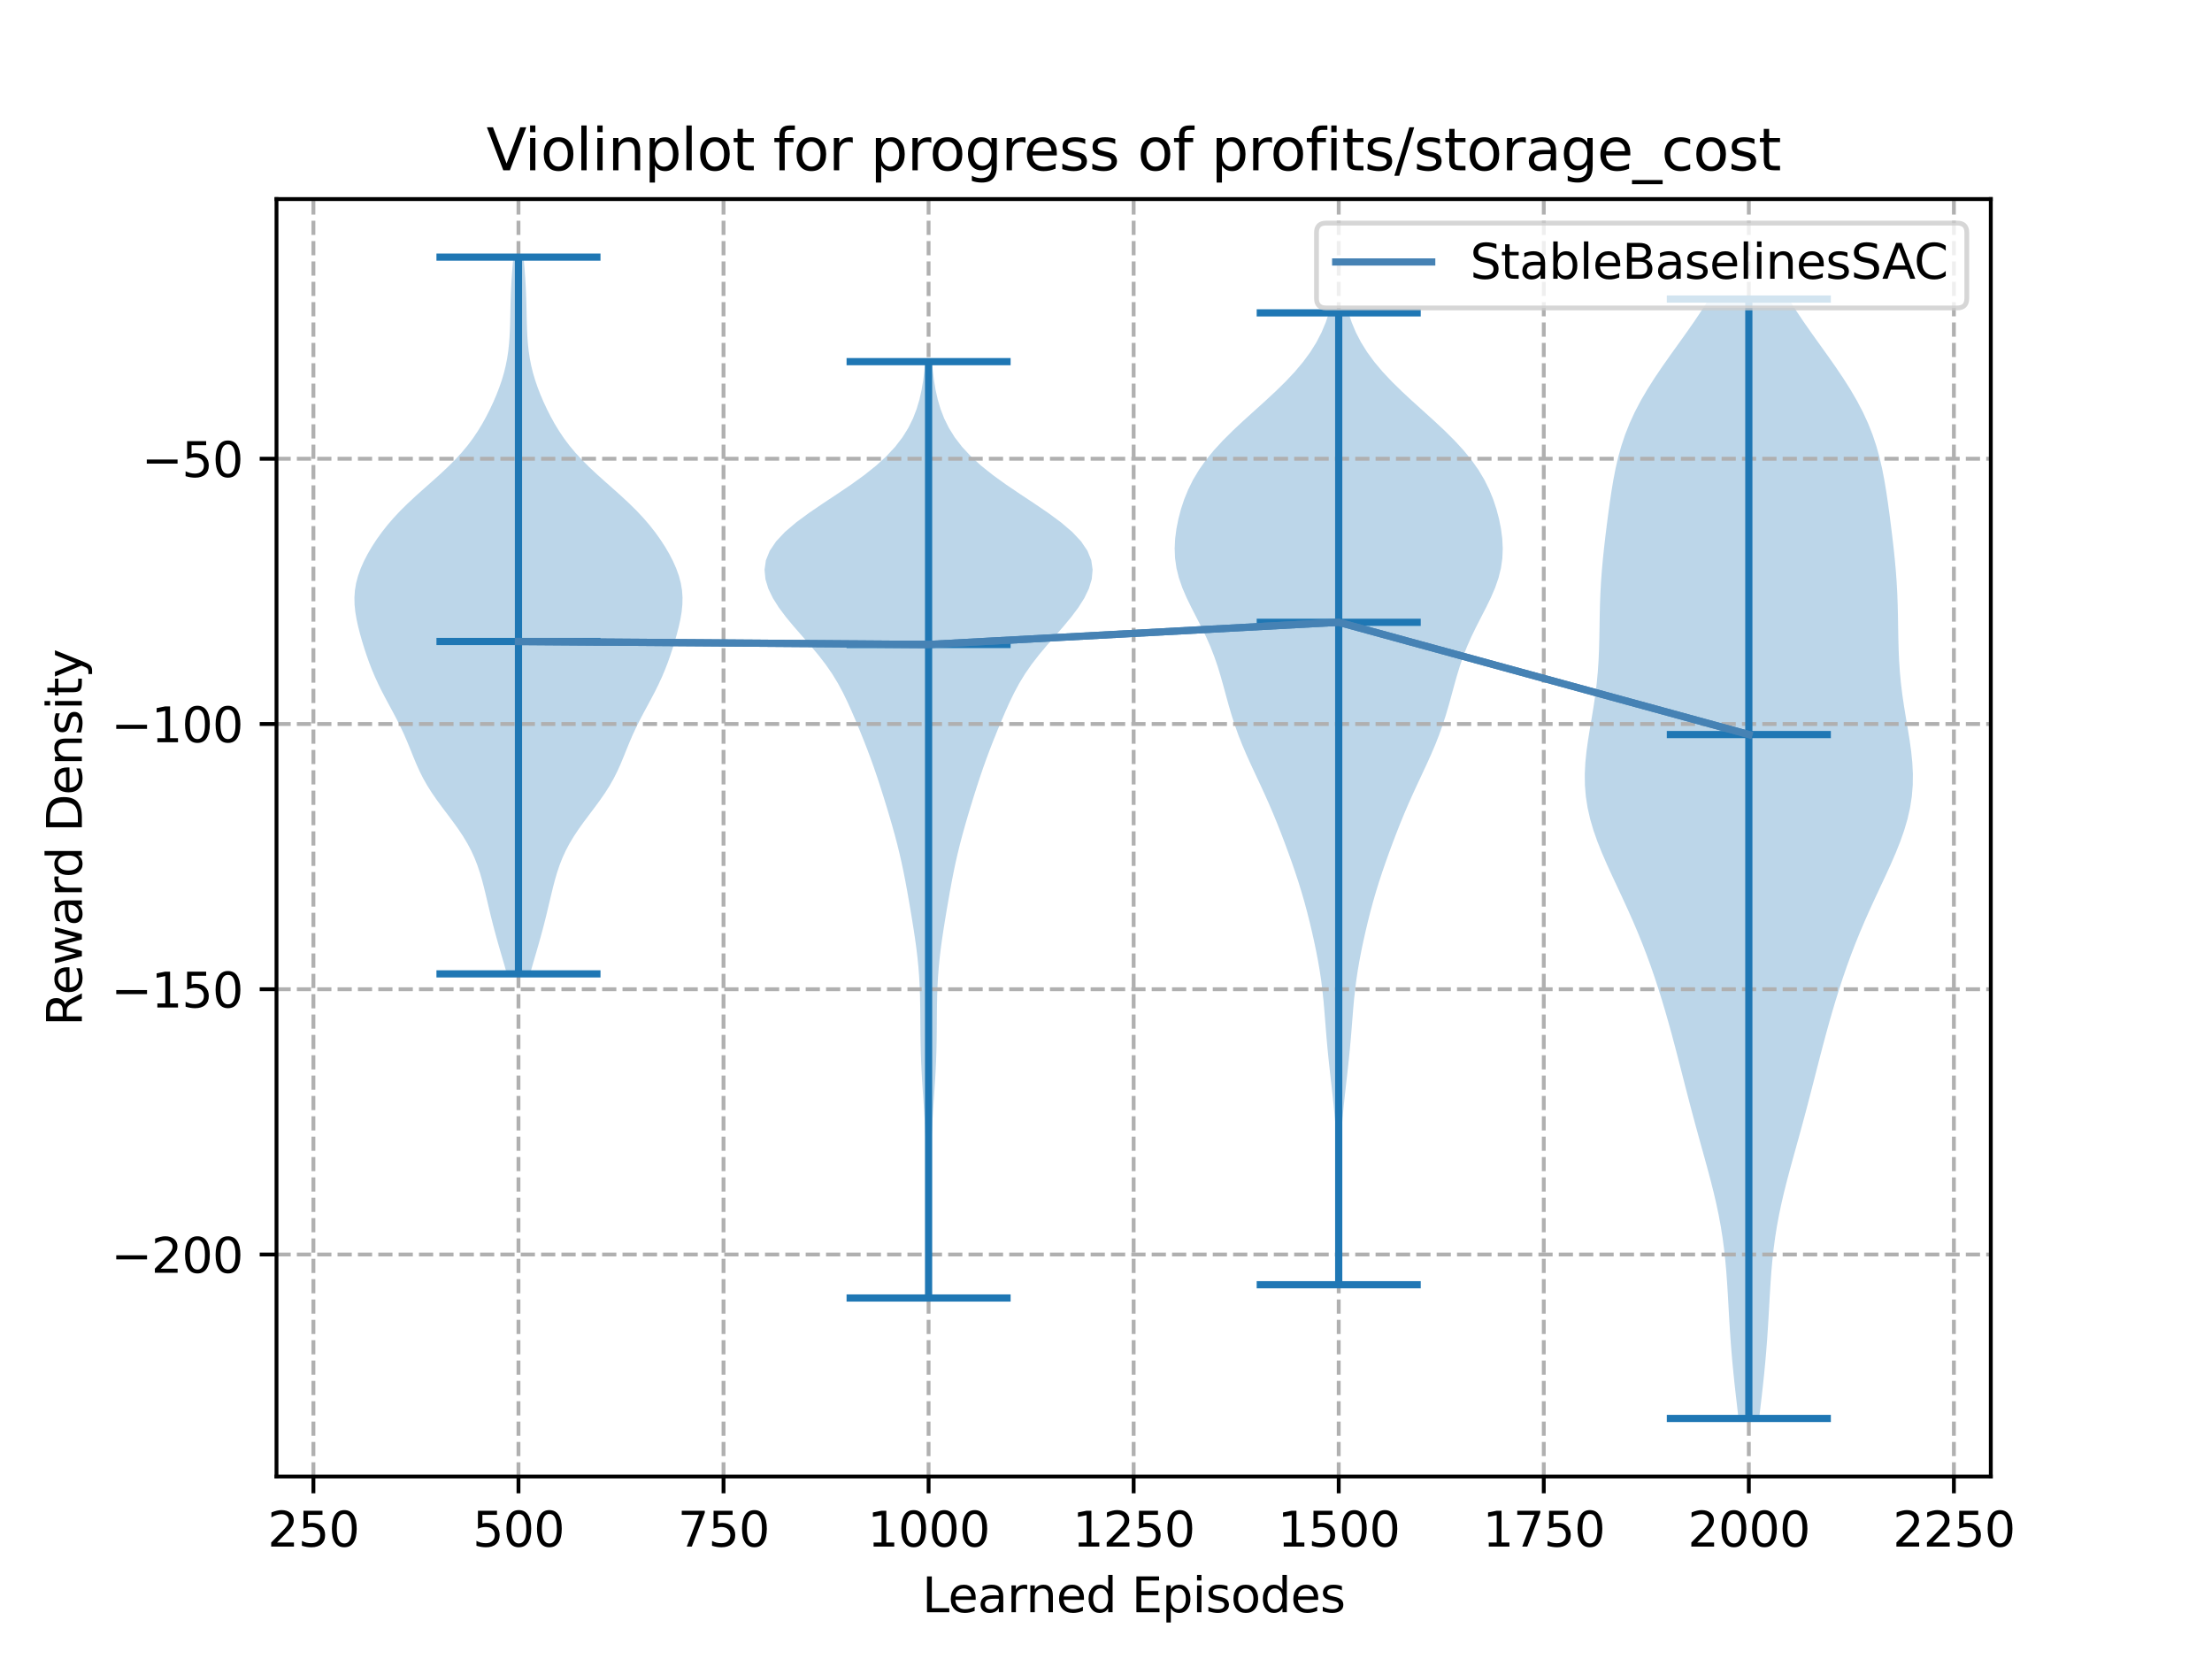 <?xml version="1.0" encoding="utf-8" standalone="no"?>
<!DOCTYPE svg PUBLIC "-//W3C//DTD SVG 1.1//EN"
  "http://www.w3.org/Graphics/SVG/1.1/DTD/svg11.dtd">
<svg xmlns:xlink="http://www.w3.org/1999/xlink" width="460.8pt" height="345.6pt" viewBox="0 0 460.8 345.6" xmlns="http://www.w3.org/2000/svg" version="1.1">
 <defs>
  <style type="text/css">*{stroke-linejoin: round; stroke-linecap: butt}</style>
 </defs>
 <g id="figure_1">
  <g id="patch_1">
   <path d="M 0 345.6 
L 460.8 345.6 
L 460.8 0 
L 0 0 
z
" style="fill: #ffffff"/>
  </g>
  <g id="axes_1">
   <g id="patch_2">
    <path d="M 57.6 307.584 
L 414.72 307.584 
L 414.72 41.472 
L 57.6 41.472 
z
" style="fill: #ffffff"/>
   </g>
   <g id="PolyCollection_1">
    <path d="M 110.422 202.875 
L 105.592 202.875 
L 105.166 201.367 
L 104.728 199.859 
L 104.287 198.351 
L 103.852 196.843 
L 103.427 195.335 
L 103.017 193.826 
L 102.623 192.318 
L 102.245 190.81 
L 101.881 189.302 
L 101.524 187.794 
L 101.166 186.286 
L 100.796 184.778 
L 100.399 183.269 
L 99.957 181.761 
L 99.451 180.253 
L 98.862 178.745 
L 98.174 177.237 
L 97.377 175.729 
L 96.472 174.22 
L 95.467 172.712 
L 94.385 171.204 
L 93.257 169.696 
L 92.12 168.188 
L 91.012 166.68 
L 89.968 165.172 
L 89.013 163.663 
L 88.158 162.155 
L 87.4 160.647 
L 86.722 159.139 
L 86.095 157.631 
L 85.49 156.123 
L 84.873 154.614 
L 84.222 153.106 
L 83.522 151.598 
L 82.772 150.09 
L 81.981 148.582 
L 81.168 147.074 
L 80.356 145.565 
L 79.567 144.057 
L 78.819 142.549 
L 78.125 141.041 
L 77.487 139.533 
L 76.904 138.025 
L 76.369 136.517 
L 75.873 135.008 
L 75.411 133.5 
L 74.983 131.992 
L 74.598 130.484 
L 74.268 128.976 
L 74.016 127.468 
L 73.863 125.959 
L 73.833 124.451 
L 73.941 122.943 
L 74.196 121.435 
L 74.599 119.927 
L 75.14 118.419 
L 75.808 116.911 
L 76.589 115.402 
L 77.471 113.894 
L 78.451 112.386 
L 79.532 110.878 
L 80.719 109.37 
L 82.02 107.862 
L 83.439 106.353 
L 84.969 104.845 
L 86.591 103.337 
L 88.273 101.829 
L 89.976 100.321 
L 91.655 98.813 
L 93.267 97.305 
L 94.779 95.796 
L 96.167 94.288 
L 97.423 92.78 
L 98.551 91.272 
L 99.563 89.764 
L 100.477 88.256 
L 101.309 86.747 
L 102.074 85.239 
L 102.778 83.731 
L 103.424 82.223 
L 104.009 80.715 
L 104.528 79.207 
L 104.975 77.698 
L 105.347 76.19 
L 105.645 74.682 
L 105.872 73.174 
L 106.036 71.666 
L 106.149 70.158 
L 106.223 68.65 
L 106.271 67.141 
L 106.305 65.633 
L 106.337 64.125 
L 106.375 62.617 
L 106.427 61.109 
L 106.496 59.601 
L 106.585 58.092 
L 106.692 56.584 
L 106.814 55.076 
L 106.948 53.568 
L 109.065 53.568 
L 109.065 53.568 
L 109.2 55.076 
L 109.322 56.584 
L 109.429 58.092 
L 109.517 59.601 
L 109.587 61.109 
L 109.638 62.617 
L 109.677 64.125 
L 109.709 65.633 
L 109.743 67.141 
L 109.791 68.65 
L 109.864 70.158 
L 109.977 71.666 
L 110.142 73.174 
L 110.369 74.682 
L 110.666 76.19 
L 111.039 77.698 
L 111.486 79.207 
L 112.004 80.715 
L 112.589 82.223 
L 113.235 83.731 
L 113.94 85.239 
L 114.704 86.747 
L 115.537 88.256 
L 116.451 89.764 
L 117.463 91.272 
L 118.591 92.78 
L 119.847 94.288 
L 121.235 95.796 
L 122.747 97.305 
L 124.359 98.813 
L 126.038 100.321 
L 127.741 101.829 
L 129.423 103.337 
L 131.045 104.845 
L 132.574 106.353 
L 133.993 107.862 
L 135.295 109.37 
L 136.482 110.878 
L 137.562 112.386 
L 138.543 113.894 
L 139.425 115.402 
L 140.206 116.911 
L 140.874 118.419 
L 141.415 119.927 
L 141.818 121.435 
L 142.073 122.943 
L 142.181 124.451 
L 142.15 125.959 
L 141.998 127.468 
L 141.746 128.976 
L 141.416 130.484 
L 141.03 131.992 
L 140.603 133.5 
L 140.141 135.008 
L 139.645 136.517 
L 139.109 138.025 
L 138.526 139.533 
L 137.889 141.041 
L 137.194 142.549 
L 136.447 144.057 
L 135.658 145.565 
L 134.846 147.074 
L 134.033 148.582 
L 133.242 150.09 
L 132.492 151.598 
L 131.792 153.106 
L 131.141 154.614 
L 130.524 156.123 
L 129.918 157.631 
L 129.292 159.139 
L 128.614 160.647 
L 127.856 162.155 
L 127.001 163.663 
L 126.046 165.172 
L 125.002 166.68 
L 123.894 168.188 
L 122.757 169.696 
L 121.628 171.204 
L 120.547 172.712 
L 119.542 174.22 
L 118.637 175.729 
L 117.84 177.237 
L 117.152 178.745 
L 116.563 180.253 
L 116.057 181.761 
L 115.615 183.269 
L 115.218 184.778 
L 114.848 186.286 
L 114.49 187.794 
L 114.133 189.302 
L 113.768 190.81 
L 113.391 192.318 
L 112.997 193.826 
L 112.587 195.335 
L 112.162 196.843 
L 111.727 198.351 
L 111.286 199.859 
L 110.848 201.367 
L 110.422 202.875 
z
" clip-path="url(#pfeb77a2e25)" style="fill: #1f77b4; fill-opacity: 0.3"/>
   </g>
   <g id="PolyCollection_2">
    <path d="M 193.738 270.401 
L 193.147 270.401 
L 193.123 268.431 
L 193.109 266.46 
L 193.103 264.49 
L 193.104 262.52 
L 193.108 260.549 
L 193.11 258.579 
L 193.106 256.609 
L 193.094 254.638 
L 193.075 252.668 
L 193.051 250.698 
L 193.025 248.727 
L 193 246.757 
L 192.974 244.787 
L 192.948 242.816 
L 192.914 240.846 
L 192.868 238.876 
L 192.803 236.905 
L 192.717 234.935 
L 192.609 232.965 
L 192.484 230.995 
L 192.35 229.024 
L 192.215 227.054 
L 192.089 225.084 
L 191.977 223.113 
L 191.887 221.143 
L 191.819 219.173 
L 191.773 217.202 
L 191.745 215.232 
L 191.728 213.262 
L 191.714 211.291 
L 191.692 209.321 
L 191.651 207.351 
L 191.58 205.38 
L 191.472 203.41 
L 191.32 201.44 
L 191.125 199.47 
L 190.888 197.499 
L 190.617 195.529 
L 190.32 193.559 
L 190.005 191.588 
L 189.678 189.618 
L 189.341 187.648 
L 188.993 185.677 
L 188.631 183.707 
L 188.246 181.737 
L 187.831 179.766 
L 187.383 177.796 
L 186.898 175.826 
L 186.377 173.855 
L 185.827 171.885 
L 185.252 169.915 
L 184.66 167.944 
L 184.051 165.974 
L 183.427 164.004 
L 182.783 162.034 
L 182.112 160.063 
L 181.409 158.093 
L 180.672 156.123 
L 179.903 154.152 
L 179.108 152.182 
L 178.29 150.212 
L 177.447 148.241 
L 176.562 146.271 
L 175.607 144.301 
L 174.546 142.33 
L 173.344 140.36 
L 171.979 138.39 
L 170.455 136.419 
L 168.802 134.449 
L 167.079 132.479 
L 165.359 130.508 
L 163.723 128.538 
L 162.248 126.568 
L 161.004 124.598 
L 160.052 122.627 
L 159.454 120.657 
L 159.268 118.687 
L 159.551 116.716 
L 160.348 114.746 
L 161.679 112.776 
L 163.529 110.805 
L 165.84 108.835 
L 168.509 106.865 
L 171.404 104.894 
L 174.378 102.924 
L 177.292 100.954 
L 180.025 98.983 
L 182.495 97.013 
L 184.652 95.043 
L 186.482 93.073 
L 187.997 91.102 
L 189.223 89.132 
L 190.196 87.162 
L 190.955 85.191 
L 191.538 83.221 
L 191.978 81.251 
L 192.309 79.28 
L 192.557 77.31 
L 192.747 75.34 
L 194.137 75.34 
L 194.137 75.34 
L 194.327 77.31 
L 194.576 79.28 
L 194.907 81.251 
L 195.347 83.221 
L 195.929 85.191 
L 196.688 87.162 
L 197.662 89.132 
L 198.888 91.102 
L 200.403 93.073 
L 202.233 95.043 
L 204.39 97.013 
L 206.859 98.983 
L 209.593 100.954 
L 212.506 102.924 
L 215.481 104.894 
L 218.376 106.865 
L 221.045 108.835 
L 223.355 110.805 
L 225.206 112.776 
L 226.537 114.746 
L 227.334 116.716 
L 227.616 118.687 
L 227.431 120.657 
L 226.832 122.627 
L 225.881 124.598 
L 224.636 126.568 
L 223.161 128.538 
L 221.525 130.508 
L 219.806 132.479 
L 218.082 134.449 
L 216.43 136.419 
L 214.906 138.39 
L 213.541 140.36 
L 212.339 142.33 
L 211.278 144.301 
L 210.323 146.271 
L 209.438 148.241 
L 208.595 150.212 
L 207.777 152.182 
L 206.982 154.152 
L 206.213 156.123 
L 205.475 158.093 
L 204.772 160.063 
L 204.101 162.034 
L 203.457 164.004 
L 202.833 165.974 
L 202.225 167.944 
L 201.632 169.915 
L 201.058 171.885 
L 200.507 173.855 
L 199.987 175.826 
L 199.502 177.796 
L 199.053 179.766 
L 198.639 181.737 
L 198.254 183.707 
L 197.891 185.677 
L 197.544 187.648 
L 197.207 189.618 
L 196.88 191.588 
L 196.564 193.559 
L 196.267 195.529 
L 195.996 197.499 
L 195.76 199.47 
L 195.564 201.44 
L 195.413 203.41 
L 195.304 205.38 
L 195.234 207.351 
L 195.193 209.321 
L 195.171 211.291 
L 195.157 213.262 
L 195.14 215.232 
L 195.112 217.202 
L 195.066 219.173 
L 194.998 221.143 
L 194.907 223.113 
L 194.796 225.084 
L 194.669 227.054 
L 194.534 229.024 
L 194.4 230.995 
L 194.276 232.965 
L 194.168 234.935 
L 194.081 236.905 
L 194.017 238.876 
L 193.97 240.846 
L 193.937 242.816 
L 193.91 244.787 
L 193.885 246.757 
L 193.859 248.727 
L 193.833 250.698 
L 193.809 252.668 
L 193.79 254.638 
L 193.779 256.609 
L 193.775 258.579 
L 193.777 260.549 
L 193.78 262.52 
L 193.781 264.49 
L 193.776 266.46 
L 193.762 268.431 
L 193.738 270.401 
z
" clip-path="url(#pfeb77a2e25)" style="fill: #1f77b4; fill-opacity: 0.3"/>
   </g>
   <g id="PolyCollection_3">
    <path d="M 279.109 267.638 
L 278.646 267.638 
L 278.652 265.593 
L 278.667 263.548 
L 278.69 261.503 
L 278.717 259.457 
L 278.746 257.412 
L 278.771 255.367 
L 278.79 253.322 
L 278.799 251.277 
L 278.796 249.232 
L 278.779 247.187 
L 278.744 245.142 
L 278.69 243.097 
L 278.615 241.052 
L 278.515 239.006 
L 278.391 236.961 
L 278.242 234.916 
L 278.069 232.871 
L 277.874 230.826 
L 277.662 228.781 
L 277.438 226.736 
L 277.207 224.691 
L 276.978 222.646 
L 276.758 220.6 
L 276.554 218.555 
L 276.369 216.51 
L 276.2 214.465 
L 276.04 212.42 
L 275.876 210.375 
L 275.695 208.33 
L 275.48 206.285 
L 275.222 204.24 
L 274.917 202.194 
L 274.564 200.149 
L 274.17 198.104 
L 273.742 196.059 
L 273.284 194.014 
L 272.798 191.969 
L 272.281 189.924 
L 271.729 187.879 
L 271.137 185.834 
L 270.505 183.788 
L 269.833 181.743 
L 269.129 179.698 
L 268.396 177.653 
L 267.64 175.608 
L 266.859 173.563 
L 266.052 171.518 
L 265.213 169.473 
L 264.337 167.428 
L 263.424 165.383 
L 262.481 163.337 
L 261.523 161.292 
L 260.57 159.247 
L 259.647 157.202 
L 258.774 155.157 
L 257.969 153.112 
L 257.237 151.067 
L 256.576 149.022 
L 255.973 146.977 
L 255.407 144.931 
L 254.852 142.886 
L 254.277 140.841 
L 253.653 138.796 
L 252.95 136.751 
L 252.151 134.706 
L 251.25 132.661 
L 250.26 130.616 
L 249.215 128.571 
L 248.164 126.525 
L 247.17 124.48 
L 246.293 122.435 
L 245.584 120.39 
L 245.078 118.345 
L 244.787 116.3 
L 244.704 114.255 
L 244.806 112.21 
L 245.07 110.165 
L 245.475 108.119 
L 246.013 106.074 
L 246.689 104.029 
L 247.522 101.984 
L 248.537 99.939 
L 249.758 97.894 
L 251.203 95.849 
L 252.874 93.804 
L 254.754 91.759 
L 256.812 89.714 
L 259 87.668 
L 261.257 85.623 
L 263.519 83.578 
L 265.724 81.533 
L 267.811 79.488 
L 269.732 77.443 
L 271.453 75.398 
L 272.955 73.353 
L 274.231 71.308 
L 275.29 69.262 
L 276.15 67.217 
L 276.835 65.172 
L 280.92 65.172 
L 280.92 65.172 
L 281.605 67.217 
L 282.465 69.262 
L 283.525 71.308 
L 284.801 73.353 
L 286.302 75.398 
L 288.023 77.443 
L 289.945 79.488 
L 292.032 81.533 
L 294.236 83.578 
L 296.499 85.623 
L 298.756 87.668 
L 300.943 89.714 
L 303.001 91.759 
L 304.882 93.804 
L 306.552 95.849 
L 307.997 97.894 
L 309.219 99.939 
L 310.233 101.984 
L 311.066 104.029 
L 311.742 106.074 
L 312.28 108.119 
L 312.685 110.165 
L 312.949 112.21 
L 313.052 114.255 
L 312.968 116.3 
L 312.677 118.345 
L 312.171 120.39 
L 311.463 122.435 
L 310.586 124.48 
L 309.591 126.525 
L 308.541 128.571 
L 307.495 130.616 
L 306.506 132.661 
L 305.604 134.706 
L 304.805 136.751 
L 304.103 138.796 
L 303.478 140.841 
L 302.904 142.886 
L 302.348 144.931 
L 301.782 146.977 
L 301.179 149.022 
L 300.518 151.067 
L 299.786 153.112 
L 298.981 155.157 
L 298.109 157.202 
L 297.185 159.247 
L 296.232 161.292 
L 295.274 163.337 
L 294.331 165.383 
L 293.419 167.428 
L 292.543 169.473 
L 291.703 171.518 
L 290.896 173.563 
L 290.116 175.608 
L 289.359 177.653 
L 288.627 179.698 
L 287.922 181.743 
L 287.251 183.788 
L 286.618 185.834 
L 286.027 187.879 
L 285.474 189.924 
L 284.957 191.969 
L 284.471 194.014 
L 284.013 196.059 
L 283.585 198.104 
L 283.191 200.149 
L 282.839 202.194 
L 282.533 204.24 
L 282.275 206.285 
L 282.061 208.33 
L 281.879 210.375 
L 281.716 212.42 
L 281.556 214.465 
L 281.387 216.51 
L 281.201 218.555 
L 280.997 220.6 
L 280.777 222.646 
L 280.548 224.691 
L 280.318 226.736 
L 280.093 228.781 
L 279.881 230.826 
L 279.687 232.871 
L 279.514 234.916 
L 279.365 236.961 
L 279.24 239.006 
L 279.141 241.052 
L 279.065 243.097 
L 279.011 245.142 
L 278.977 247.187 
L 278.959 249.232 
L 278.957 251.277 
L 278.966 253.322 
L 278.985 255.367 
L 279.01 257.412 
L 279.038 259.457 
L 279.065 261.503 
L 279.088 263.548 
L 279.104 265.593 
L 279.109 267.638 
z
" clip-path="url(#pfeb77a2e25)" style="fill: #1f77b4; fill-opacity: 0.3"/>
   </g>
   <g id="PolyCollection_4">
    <path d="M 366.46 295.488 
L 362.166 295.488 
L 361.889 293.133 
L 361.616 290.777 
L 361.353 288.422 
L 361.107 286.066 
L 360.881 283.711 
L 360.678 281.355 
L 360.499 279 
L 360.341 276.644 
L 360.199 274.289 
L 360.066 271.934 
L 359.932 269.578 
L 359.786 267.223 
L 359.614 264.867 
L 359.406 262.512 
L 359.149 260.156 
L 358.837 257.801 
L 358.462 255.445 
L 358.025 253.09 
L 357.528 250.735 
L 356.979 248.379 
L 356.385 246.024 
L 355.76 243.668 
L 355.116 241.313 
L 354.462 238.957 
L 353.81 236.602 
L 353.165 234.246 
L 352.531 231.891 
L 351.909 229.535 
L 351.298 227.18 
L 350.693 224.825 
L 350.09 222.469 
L 349.483 220.114 
L 348.866 217.758 
L 348.235 215.403 
L 347.584 213.047 
L 346.91 210.692 
L 346.206 208.336 
L 345.471 205.981 
L 344.698 203.626 
L 343.884 201.27 
L 343.025 198.915 
L 342.118 196.559 
L 341.162 194.204 
L 340.157 191.848 
L 339.11 189.493 
L 338.028 187.137 
L 336.928 184.782 
L 335.827 182.427 
L 334.751 180.071 
L 333.728 177.716 
L 332.787 175.36 
L 331.957 173.005 
L 331.264 170.649 
L 330.728 168.294 
L 330.362 165.938 
L 330.168 163.583 
L 330.139 161.228 
L 330.256 158.872 
L 330.495 156.517 
L 330.822 154.161 
L 331.202 151.806 
L 331.601 149.45 
L 331.986 147.095 
L 332.332 144.739 
L 332.622 142.384 
L 332.845 140.029 
L 333.004 137.673 
L 333.107 135.318 
L 333.169 132.962 
L 333.21 130.607 
L 333.249 128.251 
L 333.306 125.896 
L 333.395 123.54 
L 333.524 121.185 
L 333.697 118.83 
L 333.91 116.474 
L 334.156 114.119 
L 334.428 111.763 
L 334.718 109.408 
L 335.024 107.052 
L 335.347 104.697 
L 335.697 102.341 
L 336.09 99.986 
L 336.547 97.63 
L 337.091 95.275 
L 337.747 92.92 
L 338.533 90.564 
L 339.464 88.209 
L 340.548 85.853 
L 341.781 83.498 
L 343.155 81.142 
L 344.648 78.787 
L 346.238 76.431 
L 347.893 74.076 
L 349.58 71.721 
L 351.264 69.365 
L 352.913 67.01 
L 354.494 64.654 
L 355.982 62.299 
L 372.644 62.299 
L 372.644 62.299 
L 374.132 64.654 
L 375.713 67.01 
L 377.362 69.365 
L 379.047 71.721 
L 380.734 74.076 
L 382.388 76.431 
L 383.978 78.787 
L 385.472 81.142 
L 386.845 83.498 
L 388.078 85.853 
L 389.162 88.209 
L 390.093 90.564 
L 390.88 92.92 
L 391.535 95.275 
L 392.08 97.63 
L 392.537 99.986 
L 392.93 102.341 
L 393.28 104.697 
L 393.603 107.052 
L 393.908 109.408 
L 394.198 111.763 
L 394.47 114.119 
L 394.717 116.474 
L 394.93 118.83 
L 395.102 121.185 
L 395.231 123.54 
L 395.32 125.896 
L 395.377 128.251 
L 395.416 130.607 
L 395.457 132.962 
L 395.519 135.318 
L 395.622 137.673 
L 395.781 140.029 
L 396.005 142.384 
L 396.294 144.739 
L 396.64 147.095 
L 397.025 149.45 
L 397.424 151.806 
L 397.805 154.161 
L 398.132 156.517 
L 398.37 158.872 
L 398.487 161.228 
L 398.458 163.583 
L 398.264 165.938 
L 397.898 168.294 
L 397.362 170.649 
L 396.669 173.005 
L 395.839 175.36 
L 394.898 177.716 
L 393.875 180.071 
L 392.799 182.427 
L 391.699 184.782 
L 390.598 187.137 
L 389.517 189.493 
L 388.469 191.848 
L 387.465 194.204 
L 386.508 196.559 
L 385.601 198.915 
L 384.742 201.27 
L 383.928 203.626 
L 383.156 205.981 
L 382.42 208.336 
L 381.717 210.692 
L 381.042 213.047 
L 380.391 215.403 
L 379.76 217.758 
L 379.143 220.114 
L 378.536 222.469 
L 377.933 224.825 
L 377.328 227.18 
L 376.717 229.535 
L 376.095 231.891 
L 375.462 234.246 
L 374.817 236.602 
L 374.164 238.957 
L 373.511 241.313 
L 372.866 243.668 
L 372.241 246.024 
L 371.648 248.379 
L 371.098 250.735 
L 370.601 253.09 
L 370.164 255.445 
L 369.79 257.801 
L 369.477 260.156 
L 369.22 262.512 
L 369.012 264.867 
L 368.841 267.223 
L 368.694 269.578 
L 368.56 271.934 
L 368.427 274.289 
L 368.286 276.644 
L 368.128 279 
L 367.948 281.355 
L 367.745 283.711 
L 367.519 286.066 
L 367.273 288.422 
L 367.011 290.777 
L 366.737 293.133 
L 366.46 295.488 
z
" clip-path="url(#pfeb77a2e25)" style="fill: #1f77b4; fill-opacity: 0.3"/>
   </g>
   <g id="matplotlib.axis_1">
    <g id="xtick_1">
     <g id="line2d_1">
      <path d="M 65.289 307.584 
L 65.289 41.472 
" clip-path="url(#pfeb77a2e25)" style="fill: none; stroke-dasharray: 2.96,1.28; stroke-dashoffset: 0; stroke: #b0b0b0; stroke-width: 0.8"/>
     </g>
     <g id="line2d_2">
      <defs>
       <path id="m796e2b27bd" d="M 0 0 
L 0 3.5 
" style="stroke: #000000; stroke-width: 0.8"/>
      </defs>
      <g>
       <use xlink:href="#m796e2b27bd" x="65.289" y="307.584" style="stroke: #000000; stroke-width: 0.8"/>
      </g>
     </g>
     <g id="text_1">
      <!-- 250 -->
      <g transform="translate(55.745 322.182)scale(0.1 -0.1)">
       <defs>
        <path id="DejaVuSans-32" d="M 1228 531 
L 3431 531 
L 3431 0 
L 469 0 
L 469 531 
Q 828 903 1448 1529 
Q 2069 2156 2228 2338 
Q 2531 2678 2651 2914 
Q 2772 3150 2772 3378 
Q 2772 3750 2511 3984 
Q 2250 4219 1831 4219 
Q 1534 4219 1204 4116 
Q 875 4013 500 3803 
L 500 4441 
Q 881 4594 1212 4672 
Q 1544 4750 1819 4750 
Q 2544 4750 2975 4387 
Q 3406 4025 3406 3419 
Q 3406 3131 3298 2873 
Q 3191 2616 2906 2266 
Q 2828 2175 2409 1742 
Q 1991 1309 1228 531 
z
" transform="scale(0.016)"/>
        <path id="DejaVuSans-35" d="M 691 4666 
L 3169 4666 
L 3169 4134 
L 1269 4134 
L 1269 2991 
Q 1406 3038 1543 3061 
Q 1681 3084 1819 3084 
Q 2600 3084 3056 2656 
Q 3513 2228 3513 1497 
Q 3513 744 3044 326 
Q 2575 -91 1722 -91 
Q 1428 -91 1123 -41 
Q 819 9 494 109 
L 494 744 
Q 775 591 1075 516 
Q 1375 441 1709 441 
Q 2250 441 2565 725 
Q 2881 1009 2881 1497 
Q 2881 1984 2565 2268 
Q 2250 2553 1709 2553 
Q 1456 2553 1204 2497 
Q 953 2441 691 2322 
L 691 4666 
z
" transform="scale(0.016)"/>
        <path id="DejaVuSans-30" d="M 2034 4250 
Q 1547 4250 1301 3770 
Q 1056 3291 1056 2328 
Q 1056 1369 1301 889 
Q 1547 409 2034 409 
Q 2525 409 2770 889 
Q 3016 1369 3016 2328 
Q 3016 3291 2770 3770 
Q 2525 4250 2034 4250 
z
M 2034 4750 
Q 2819 4750 3233 4129 
Q 3647 3509 3647 2328 
Q 3647 1150 3233 529 
Q 2819 -91 2034 -91 
Q 1250 -91 836 529 
Q 422 1150 422 2328 
Q 422 3509 836 4129 
Q 1250 4750 2034 4750 
z
" transform="scale(0.016)"/>
       </defs>
       <use xlink:href="#DejaVuSans-32"/>
       <use xlink:href="#DejaVuSans-35" x="63.623"/>
       <use xlink:href="#DejaVuSans-30" x="127.246"/>
      </g>
     </g>
    </g>
    <g id="xtick_2">
     <g id="line2d_3">
      <path d="M 108.007 307.584 
L 108.007 41.472 
" clip-path="url(#pfeb77a2e25)" style="fill: none; stroke-dasharray: 2.96,1.28; stroke-dashoffset: 0; stroke: #b0b0b0; stroke-width: 0.8"/>
     </g>
     <g id="line2d_4">
      <g>
       <use xlink:href="#m796e2b27bd" x="108.007" y="307.584" style="stroke: #000000; stroke-width: 0.8"/>
      </g>
     </g>
     <g id="text_2">
      <!-- 500 -->
      <g transform="translate(98.463 322.182)scale(0.1 -0.1)">
       <use xlink:href="#DejaVuSans-35"/>
       <use xlink:href="#DejaVuSans-30" x="63.623"/>
       <use xlink:href="#DejaVuSans-30" x="127.246"/>
      </g>
     </g>
    </g>
    <g id="xtick_3">
     <g id="line2d_5">
      <path d="M 150.725 307.584 
L 150.725 41.472 
" clip-path="url(#pfeb77a2e25)" style="fill: none; stroke-dasharray: 2.96,1.28; stroke-dashoffset: 0; stroke: #b0b0b0; stroke-width: 0.8"/>
     </g>
     <g id="line2d_6">
      <g>
       <use xlink:href="#m796e2b27bd" x="150.725" y="307.584" style="stroke: #000000; stroke-width: 0.8"/>
      </g>
     </g>
     <g id="text_3">
      <!-- 750 -->
      <g transform="translate(141.181 322.182)scale(0.1 -0.1)">
       <defs>
        <path id="DejaVuSans-37" d="M 525 4666 
L 3525 4666 
L 3525 4397 
L 1831 0 
L 1172 0 
L 2766 4134 
L 525 4134 
L 525 4666 
z
" transform="scale(0.016)"/>
       </defs>
       <use xlink:href="#DejaVuSans-37"/>
       <use xlink:href="#DejaVuSans-35" x="63.623"/>
       <use xlink:href="#DejaVuSans-30" x="127.246"/>
      </g>
     </g>
    </g>
    <g id="xtick_4">
     <g id="line2d_7">
      <path d="M 193.442 307.584 
L 193.442 41.472 
" clip-path="url(#pfeb77a2e25)" style="fill: none; stroke-dasharray: 2.96,1.28; stroke-dashoffset: 0; stroke: #b0b0b0; stroke-width: 0.8"/>
     </g>
     <g id="line2d_8">
      <g>
       <use xlink:href="#m796e2b27bd" x="193.442" y="307.584" style="stroke: #000000; stroke-width: 0.8"/>
      </g>
     </g>
     <g id="text_4">
      <!-- 1000 -->
      <g transform="translate(180.717 322.182)scale(0.1 -0.1)">
       <defs>
        <path id="DejaVuSans-31" d="M 794 531 
L 1825 531 
L 1825 4091 
L 703 3866 
L 703 4441 
L 1819 4666 
L 2450 4666 
L 2450 531 
L 3481 531 
L 3481 0 
L 794 0 
L 794 531 
z
" transform="scale(0.016)"/>
       </defs>
       <use xlink:href="#DejaVuSans-31"/>
       <use xlink:href="#DejaVuSans-30" x="63.623"/>
       <use xlink:href="#DejaVuSans-30" x="127.246"/>
       <use xlink:href="#DejaVuSans-30" x="190.869"/>
      </g>
     </g>
    </g>
    <g id="xtick_5">
     <g id="line2d_9">
      <path d="M 236.16 307.584 
L 236.16 41.472 
" clip-path="url(#pfeb77a2e25)" style="fill: none; stroke-dasharray: 2.96,1.28; stroke-dashoffset: 0; stroke: #b0b0b0; stroke-width: 0.8"/>
     </g>
     <g id="line2d_10">
      <g>
       <use xlink:href="#m796e2b27bd" x="236.16" y="307.584" style="stroke: #000000; stroke-width: 0.8"/>
      </g>
     </g>
     <g id="text_5">
      <!-- 1250 -->
      <g transform="translate(223.435 322.182)scale(0.1 -0.1)">
       <use xlink:href="#DejaVuSans-31"/>
       <use xlink:href="#DejaVuSans-32" x="63.623"/>
       <use xlink:href="#DejaVuSans-35" x="127.246"/>
       <use xlink:href="#DejaVuSans-30" x="190.869"/>
      </g>
     </g>
    </g>
    <g id="xtick_6">
     <g id="line2d_11">
      <path d="M 278.878 307.584 
L 278.878 41.472 
" clip-path="url(#pfeb77a2e25)" style="fill: none; stroke-dasharray: 2.96,1.28; stroke-dashoffset: 0; stroke: #b0b0b0; stroke-width: 0.8"/>
     </g>
     <g id="line2d_12">
      <g>
       <use xlink:href="#m796e2b27bd" x="278.878" y="307.584" style="stroke: #000000; stroke-width: 0.8"/>
      </g>
     </g>
     <g id="text_6">
      <!-- 1500 -->
      <g transform="translate(266.153 322.182)scale(0.1 -0.1)">
       <use xlink:href="#DejaVuSans-31"/>
       <use xlink:href="#DejaVuSans-35" x="63.623"/>
       <use xlink:href="#DejaVuSans-30" x="127.246"/>
       <use xlink:href="#DejaVuSans-30" x="190.869"/>
      </g>
     </g>
    </g>
    <g id="xtick_7">
     <g id="line2d_13">
      <path d="M 321.595 307.584 
L 321.595 41.472 
" clip-path="url(#pfeb77a2e25)" style="fill: none; stroke-dasharray: 2.96,1.28; stroke-dashoffset: 0; stroke: #b0b0b0; stroke-width: 0.8"/>
     </g>
     <g id="line2d_14">
      <g>
       <use xlink:href="#m796e2b27bd" x="321.595" y="307.584" style="stroke: #000000; stroke-width: 0.8"/>
      </g>
     </g>
     <g id="text_7">
      <!-- 1750 -->
      <g transform="translate(308.87 322.182)scale(0.1 -0.1)">
       <use xlink:href="#DejaVuSans-31"/>
       <use xlink:href="#DejaVuSans-37" x="63.623"/>
       <use xlink:href="#DejaVuSans-35" x="127.246"/>
       <use xlink:href="#DejaVuSans-30" x="190.869"/>
      </g>
     </g>
    </g>
    <g id="xtick_8">
     <g id="line2d_15">
      <path d="M 364.313 307.584 
L 364.313 41.472 
" clip-path="url(#pfeb77a2e25)" style="fill: none; stroke-dasharray: 2.96,1.28; stroke-dashoffset: 0; stroke: #b0b0b0; stroke-width: 0.8"/>
     </g>
     <g id="line2d_16">
      <g>
       <use xlink:href="#m796e2b27bd" x="364.313" y="307.584" style="stroke: #000000; stroke-width: 0.8"/>
      </g>
     </g>
     <g id="text_8">
      <!-- 2000 -->
      <g transform="translate(351.588 322.182)scale(0.1 -0.1)">
       <use xlink:href="#DejaVuSans-32"/>
       <use xlink:href="#DejaVuSans-30" x="63.623"/>
       <use xlink:href="#DejaVuSans-30" x="127.246"/>
       <use xlink:href="#DejaVuSans-30" x="190.869"/>
      </g>
     </g>
    </g>
    <g id="xtick_9">
     <g id="line2d_17">
      <path d="M 407.031 307.584 
L 407.031 41.472 
" clip-path="url(#pfeb77a2e25)" style="fill: none; stroke-dasharray: 2.96,1.28; stroke-dashoffset: 0; stroke: #b0b0b0; stroke-width: 0.8"/>
     </g>
     <g id="line2d_18">
      <g>
       <use xlink:href="#m796e2b27bd" x="407.031" y="307.584" style="stroke: #000000; stroke-width: 0.8"/>
      </g>
     </g>
     <g id="text_9">
      <!-- 2250 -->
      <g transform="translate(394.306 322.182)scale(0.1 -0.1)">
       <use xlink:href="#DejaVuSans-32"/>
       <use xlink:href="#DejaVuSans-32" x="63.623"/>
       <use xlink:href="#DejaVuSans-35" x="127.246"/>
       <use xlink:href="#DejaVuSans-30" x="190.869"/>
      </g>
     </g>
    </g>
    <g id="text_10">
     <!-- Learned Episodes -->
     <g transform="translate(192.102 335.861)scale(0.1 -0.1)">
      <defs>
       <path id="DejaVuSans-4c" d="M 628 4666 
L 1259 4666 
L 1259 531 
L 3531 531 
L 3531 0 
L 628 0 
L 628 4666 
z
" transform="scale(0.016)"/>
       <path id="DejaVuSans-65" d="M 3597 1894 
L 3597 1613 
L 953 1613 
Q 991 1019 1311 708 
Q 1631 397 2203 397 
Q 2534 397 2845 478 
Q 3156 559 3463 722 
L 3463 178 
Q 3153 47 2828 -22 
Q 2503 -91 2169 -91 
Q 1331 -91 842 396 
Q 353 884 353 1716 
Q 353 2575 817 3079 
Q 1281 3584 2069 3584 
Q 2775 3584 3186 3129 
Q 3597 2675 3597 1894 
z
M 3022 2063 
Q 3016 2534 2758 2815 
Q 2500 3097 2075 3097 
Q 1594 3097 1305 2825 
Q 1016 2553 972 2059 
L 3022 2063 
z
" transform="scale(0.016)"/>
       <path id="DejaVuSans-61" d="M 2194 1759 
Q 1497 1759 1228 1600 
Q 959 1441 959 1056 
Q 959 750 1161 570 
Q 1363 391 1709 391 
Q 2188 391 2477 730 
Q 2766 1069 2766 1631 
L 2766 1759 
L 2194 1759 
z
M 3341 1997 
L 3341 0 
L 2766 0 
L 2766 531 
Q 2569 213 2275 61 
Q 1981 -91 1556 -91 
Q 1019 -91 701 211 
Q 384 513 384 1019 
Q 384 1609 779 1909 
Q 1175 2209 1959 2209 
L 2766 2209 
L 2766 2266 
Q 2766 2663 2505 2880 
Q 2244 3097 1772 3097 
Q 1472 3097 1187 3025 
Q 903 2953 641 2809 
L 641 3341 
Q 956 3463 1253 3523 
Q 1550 3584 1831 3584 
Q 2591 3584 2966 3190 
Q 3341 2797 3341 1997 
z
" transform="scale(0.016)"/>
       <path id="DejaVuSans-72" d="M 2631 2963 
Q 2534 3019 2420 3045 
Q 2306 3072 2169 3072 
Q 1681 3072 1420 2755 
Q 1159 2438 1159 1844 
L 1159 0 
L 581 0 
L 581 3500 
L 1159 3500 
L 1159 2956 
Q 1341 3275 1631 3429 
Q 1922 3584 2338 3584 
Q 2397 3584 2469 3576 
Q 2541 3569 2628 3553 
L 2631 2963 
z
" transform="scale(0.016)"/>
       <path id="DejaVuSans-6e" d="M 3513 2113 
L 3513 0 
L 2938 0 
L 2938 2094 
Q 2938 2591 2744 2837 
Q 2550 3084 2163 3084 
Q 1697 3084 1428 2787 
Q 1159 2491 1159 1978 
L 1159 0 
L 581 0 
L 581 3500 
L 1159 3500 
L 1159 2956 
Q 1366 3272 1645 3428 
Q 1925 3584 2291 3584 
Q 2894 3584 3203 3211 
Q 3513 2838 3513 2113 
z
" transform="scale(0.016)"/>
       <path id="DejaVuSans-64" d="M 2906 2969 
L 2906 4863 
L 3481 4863 
L 3481 0 
L 2906 0 
L 2906 525 
Q 2725 213 2448 61 
Q 2172 -91 1784 -91 
Q 1150 -91 751 415 
Q 353 922 353 1747 
Q 353 2572 751 3078 
Q 1150 3584 1784 3584 
Q 2172 3584 2448 3432 
Q 2725 3281 2906 2969 
z
M 947 1747 
Q 947 1113 1208 752 
Q 1469 391 1925 391 
Q 2381 391 2643 752 
Q 2906 1113 2906 1747 
Q 2906 2381 2643 2742 
Q 2381 3103 1925 3103 
Q 1469 3103 1208 2742 
Q 947 2381 947 1747 
z
" transform="scale(0.016)"/>
       <path id="DejaVuSans-20" transform="scale(0.016)"/>
       <path id="DejaVuSans-45" d="M 628 4666 
L 3578 4666 
L 3578 4134 
L 1259 4134 
L 1259 2753 
L 3481 2753 
L 3481 2222 
L 1259 2222 
L 1259 531 
L 3634 531 
L 3634 0 
L 628 0 
L 628 4666 
z
" transform="scale(0.016)"/>
       <path id="DejaVuSans-70" d="M 1159 525 
L 1159 -1331 
L 581 -1331 
L 581 3500 
L 1159 3500 
L 1159 2969 
Q 1341 3281 1617 3432 
Q 1894 3584 2278 3584 
Q 2916 3584 3314 3078 
Q 3713 2572 3713 1747 
Q 3713 922 3314 415 
Q 2916 -91 2278 -91 
Q 1894 -91 1617 61 
Q 1341 213 1159 525 
z
M 3116 1747 
Q 3116 2381 2855 2742 
Q 2594 3103 2138 3103 
Q 1681 3103 1420 2742 
Q 1159 2381 1159 1747 
Q 1159 1113 1420 752 
Q 1681 391 2138 391 
Q 2594 391 2855 752 
Q 3116 1113 3116 1747 
z
" transform="scale(0.016)"/>
       <path id="DejaVuSans-69" d="M 603 3500 
L 1178 3500 
L 1178 0 
L 603 0 
L 603 3500 
z
M 603 4863 
L 1178 4863 
L 1178 4134 
L 603 4134 
L 603 4863 
z
" transform="scale(0.016)"/>
       <path id="DejaVuSans-73" d="M 2834 3397 
L 2834 2853 
Q 2591 2978 2328 3040 
Q 2066 3103 1784 3103 
Q 1356 3103 1142 2972 
Q 928 2841 928 2578 
Q 928 2378 1081 2264 
Q 1234 2150 1697 2047 
L 1894 2003 
Q 2506 1872 2764 1633 
Q 3022 1394 3022 966 
Q 3022 478 2636 193 
Q 2250 -91 1575 -91 
Q 1294 -91 989 -36 
Q 684 19 347 128 
L 347 722 
Q 666 556 975 473 
Q 1284 391 1588 391 
Q 1994 391 2212 530 
Q 2431 669 2431 922 
Q 2431 1156 2273 1281 
Q 2116 1406 1581 1522 
L 1381 1569 
Q 847 1681 609 1914 
Q 372 2147 372 2553 
Q 372 3047 722 3315 
Q 1072 3584 1716 3584 
Q 2034 3584 2315 3537 
Q 2597 3491 2834 3397 
z
" transform="scale(0.016)"/>
       <path id="DejaVuSans-6f" d="M 1959 3097 
Q 1497 3097 1228 2736 
Q 959 2375 959 1747 
Q 959 1119 1226 758 
Q 1494 397 1959 397 
Q 2419 397 2687 759 
Q 2956 1122 2956 1747 
Q 2956 2369 2687 2733 
Q 2419 3097 1959 3097 
z
M 1959 3584 
Q 2709 3584 3137 3096 
Q 3566 2609 3566 1747 
Q 3566 888 3137 398 
Q 2709 -91 1959 -91 
Q 1206 -91 779 398 
Q 353 888 353 1747 
Q 353 2609 779 3096 
Q 1206 3584 1959 3584 
z
" transform="scale(0.016)"/>
      </defs>
      <use xlink:href="#DejaVuSans-4c"/>
      <use xlink:href="#DejaVuSans-65" x="53.963"/>
      <use xlink:href="#DejaVuSans-61" x="115.486"/>
      <use xlink:href="#DejaVuSans-72" x="176.766"/>
      <use xlink:href="#DejaVuSans-6e" x="216.129"/>
      <use xlink:href="#DejaVuSans-65" x="279.508"/>
      <use xlink:href="#DejaVuSans-64" x="341.031"/>
      <use xlink:href="#DejaVuSans-20" x="404.508"/>
      <use xlink:href="#DejaVuSans-45" x="436.295"/>
      <use xlink:href="#DejaVuSans-70" x="499.479"/>
      <use xlink:href="#DejaVuSans-69" x="562.955"/>
      <use xlink:href="#DejaVuSans-73" x="590.738"/>
      <use xlink:href="#DejaVuSans-6f" x="642.838"/>
      <use xlink:href="#DejaVuSans-64" x="704.02"/>
      <use xlink:href="#DejaVuSans-65" x="767.496"/>
      <use xlink:href="#DejaVuSans-73" x="829.02"/>
     </g>
    </g>
   </g>
   <g id="matplotlib.axis_2">
    <g id="ytick_1">
     <g id="line2d_19">
      <path d="M 57.6 261.338 
L 414.72 261.338 
" clip-path="url(#pfeb77a2e25)" style="fill: none; stroke-dasharray: 2.96,1.28; stroke-dashoffset: 0; stroke: #b0b0b0; stroke-width: 0.8"/>
     </g>
     <g id="line2d_20">
      <defs>
       <path id="m2d5e79c660" d="M 0 0 
L -3.5 0 
" style="stroke: #000000; stroke-width: 0.8"/>
      </defs>
      <g>
       <use xlink:href="#m2d5e79c660" x="57.6" y="261.338" style="stroke: #000000; stroke-width: 0.8"/>
      </g>
     </g>
     <g id="text_11">
      <!-- −200 -->
      <g transform="translate(23.133 265.138)scale(0.1 -0.1)">
       <defs>
        <path id="DejaVuSans-2212" d="M 678 2272 
L 4684 2272 
L 4684 1741 
L 678 1741 
L 678 2272 
z
" transform="scale(0.016)"/>
       </defs>
       <use xlink:href="#DejaVuSans-2212"/>
       <use xlink:href="#DejaVuSans-32" x="83.789"/>
       <use xlink:href="#DejaVuSans-30" x="147.412"/>
       <use xlink:href="#DejaVuSans-30" x="211.035"/>
      </g>
     </g>
    </g>
    <g id="ytick_2">
     <g id="line2d_21">
      <path d="M 57.6 206.08 
L 414.72 206.08 
" clip-path="url(#pfeb77a2e25)" style="fill: none; stroke-dasharray: 2.96,1.28; stroke-dashoffset: 0; stroke: #b0b0b0; stroke-width: 0.8"/>
     </g>
     <g id="line2d_22">
      <g>
       <use xlink:href="#m2d5e79c660" x="57.6" y="206.08" style="stroke: #000000; stroke-width: 0.8"/>
      </g>
     </g>
     <g id="text_12">
      <!-- −150 -->
      <g transform="translate(23.133 209.88)scale(0.1 -0.1)">
       <use xlink:href="#DejaVuSans-2212"/>
       <use xlink:href="#DejaVuSans-31" x="83.789"/>
       <use xlink:href="#DejaVuSans-35" x="147.412"/>
       <use xlink:href="#DejaVuSans-30" x="211.035"/>
      </g>
     </g>
    </g>
    <g id="ytick_3">
     <g id="line2d_23">
      <path d="M 57.6 150.822 
L 414.72 150.822 
" clip-path="url(#pfeb77a2e25)" style="fill: none; stroke-dasharray: 2.96,1.28; stroke-dashoffset: 0; stroke: #b0b0b0; stroke-width: 0.8"/>
     </g>
     <g id="line2d_24">
      <g>
       <use xlink:href="#m2d5e79c660" x="57.6" y="150.822" style="stroke: #000000; stroke-width: 0.8"/>
      </g>
     </g>
     <g id="text_13">
      <!-- −100 -->
      <g transform="translate(23.133 154.621)scale(0.1 -0.1)">
       <use xlink:href="#DejaVuSans-2212"/>
       <use xlink:href="#DejaVuSans-31" x="83.789"/>
       <use xlink:href="#DejaVuSans-30" x="147.412"/>
       <use xlink:href="#DejaVuSans-30" x="211.035"/>
      </g>
     </g>
    </g>
    <g id="ytick_4">
     <g id="line2d_25">
      <path d="M 57.6 95.564 
L 414.72 95.564 
" clip-path="url(#pfeb77a2e25)" style="fill: none; stroke-dasharray: 2.96,1.28; stroke-dashoffset: 0; stroke: #b0b0b0; stroke-width: 0.8"/>
     </g>
     <g id="line2d_26">
      <g>
       <use xlink:href="#m2d5e79c660" x="57.6" y="95.564" style="stroke: #000000; stroke-width: 0.8"/>
      </g>
     </g>
     <g id="text_14">
      <!-- −50 -->
      <g transform="translate(29.495 99.363)scale(0.1 -0.1)">
       <use xlink:href="#DejaVuSans-2212"/>
       <use xlink:href="#DejaVuSans-35" x="83.789"/>
       <use xlink:href="#DejaVuSans-30" x="147.412"/>
      </g>
     </g>
    </g>
    <g id="text_15">
     <!-- Reward Density -->
     <g transform="translate(17.053 213.747)rotate(-90)scale(0.1 -0.1)">
      <defs>
       <path id="DejaVuSans-52" d="M 2841 2188 
Q 3044 2119 3236 1894 
Q 3428 1669 3622 1275 
L 4263 0 
L 3584 0 
L 2988 1197 
Q 2756 1666 2539 1819 
Q 2322 1972 1947 1972 
L 1259 1972 
L 1259 0 
L 628 0 
L 628 4666 
L 2053 4666 
Q 2853 4666 3247 4331 
Q 3641 3997 3641 3322 
Q 3641 2881 3436 2590 
Q 3231 2300 2841 2188 
z
M 1259 4147 
L 1259 2491 
L 2053 2491 
Q 2509 2491 2742 2702 
Q 2975 2913 2975 3322 
Q 2975 3731 2742 3939 
Q 2509 4147 2053 4147 
L 1259 4147 
z
" transform="scale(0.016)"/>
       <path id="DejaVuSans-77" d="M 269 3500 
L 844 3500 
L 1563 769 
L 2278 3500 
L 2956 3500 
L 3675 769 
L 4391 3500 
L 4966 3500 
L 4050 0 
L 3372 0 
L 2619 2869 
L 1863 0 
L 1184 0 
L 269 3500 
z
" transform="scale(0.016)"/>
       <path id="DejaVuSans-44" d="M 1259 4147 
L 1259 519 
L 2022 519 
Q 2988 519 3436 956 
Q 3884 1394 3884 2338 
Q 3884 3275 3436 3711 
Q 2988 4147 2022 4147 
L 1259 4147 
z
M 628 4666 
L 1925 4666 
Q 3281 4666 3915 4102 
Q 4550 3538 4550 2338 
Q 4550 1131 3912 565 
Q 3275 0 1925 0 
L 628 0 
L 628 4666 
z
" transform="scale(0.016)"/>
       <path id="DejaVuSans-74" d="M 1172 4494 
L 1172 3500 
L 2356 3500 
L 2356 3053 
L 1172 3053 
L 1172 1153 
Q 1172 725 1289 603 
Q 1406 481 1766 481 
L 2356 481 
L 2356 0 
L 1766 0 
Q 1100 0 847 248 
Q 594 497 594 1153 
L 594 3053 
L 172 3053 
L 172 3500 
L 594 3500 
L 594 4494 
L 1172 4494 
z
" transform="scale(0.016)"/>
       <path id="DejaVuSans-79" d="M 2059 -325 
Q 1816 -950 1584 -1140 
Q 1353 -1331 966 -1331 
L 506 -1331 
L 506 -850 
L 844 -850 
Q 1081 -850 1212 -737 
Q 1344 -625 1503 -206 
L 1606 56 
L 191 3500 
L 800 3500 
L 1894 763 
L 2988 3500 
L 3597 3500 
L 2059 -325 
z
" transform="scale(0.016)"/>
      </defs>
      <use xlink:href="#DejaVuSans-52"/>
      <use xlink:href="#DejaVuSans-65" x="64.982"/>
      <use xlink:href="#DejaVuSans-77" x="126.506"/>
      <use xlink:href="#DejaVuSans-61" x="208.293"/>
      <use xlink:href="#DejaVuSans-72" x="269.572"/>
      <use xlink:href="#DejaVuSans-64" x="308.936"/>
      <use xlink:href="#DejaVuSans-20" x="372.412"/>
      <use xlink:href="#DejaVuSans-44" x="404.199"/>
      <use xlink:href="#DejaVuSans-65" x="481.201"/>
      <use xlink:href="#DejaVuSans-6e" x="542.725"/>
      <use xlink:href="#DejaVuSans-73" x="606.104"/>
      <use xlink:href="#DejaVuSans-69" x="658.203"/>
      <use xlink:href="#DejaVuSans-74" x="685.986"/>
      <use xlink:href="#DejaVuSans-79" x="725.195"/>
     </g>
    </g>
   </g>
   <g id="LineCollection_1">
    <path d="M 90.92 133.634 
L 125.094 133.634 
" clip-path="url(#pfeb77a2e25)" style="fill: none; stroke: #1f77b4; stroke-width: 1.5"/>
    <path d="M 176.355 134.257 
L 210.529 134.257 
" clip-path="url(#pfeb77a2e25)" style="fill: none; stroke: #1f77b4; stroke-width: 1.5"/>
    <path d="M 261.791 129.633 
L 295.965 129.633 
" clip-path="url(#pfeb77a2e25)" style="fill: none; stroke: #1f77b4; stroke-width: 1.5"/>
    <path d="M 347.226 153.018 
L 381.4 153.018 
" clip-path="url(#pfeb77a2e25)" style="fill: none; stroke: #1f77b4; stroke-width: 1.5"/>
   </g>
   <g id="LineCollection_2">
    <path d="M 90.92 53.568 
L 125.094 53.568 
" clip-path="url(#pfeb77a2e25)" style="fill: none; stroke: #1f77b4; stroke-width: 1.5"/>
    <path d="M 176.355 75.34 
L 210.529 75.34 
" clip-path="url(#pfeb77a2e25)" style="fill: none; stroke: #1f77b4; stroke-width: 1.5"/>
    <path d="M 261.791 65.172 
L 295.965 65.172 
" clip-path="url(#pfeb77a2e25)" style="fill: none; stroke: #1f77b4; stroke-width: 1.5"/>
    <path d="M 347.226 62.299 
L 381.4 62.299 
" clip-path="url(#pfeb77a2e25)" style="fill: none; stroke: #1f77b4; stroke-width: 1.5"/>
   </g>
   <g id="LineCollection_3">
    <path d="M 90.92 202.875 
L 125.094 202.875 
" clip-path="url(#pfeb77a2e25)" style="fill: none; stroke: #1f77b4; stroke-width: 1.5"/>
    <path d="M 176.355 270.401 
L 210.529 270.401 
" clip-path="url(#pfeb77a2e25)" style="fill: none; stroke: #1f77b4; stroke-width: 1.5"/>
    <path d="M 261.791 267.638 
L 295.965 267.638 
" clip-path="url(#pfeb77a2e25)" style="fill: none; stroke: #1f77b4; stroke-width: 1.5"/>
    <path d="M 347.226 295.488 
L 381.4 295.488 
" clip-path="url(#pfeb77a2e25)" style="fill: none; stroke: #1f77b4; stroke-width: 1.5"/>
   </g>
   <g id="LineCollection_4">
    <path d="M 108.007 202.875 
L 108.007 53.568 
" clip-path="url(#pfeb77a2e25)" style="fill: none; stroke: #1f77b4; stroke-width: 1.5"/>
    <path d="M 193.442 270.401 
L 193.442 75.34 
" clip-path="url(#pfeb77a2e25)" style="fill: none; stroke: #1f77b4; stroke-width: 1.5"/>
    <path d="M 278.878 267.638 
L 278.878 65.172 
" clip-path="url(#pfeb77a2e25)" style="fill: none; stroke: #1f77b4; stroke-width: 1.5"/>
    <path d="M 364.313 295.488 
L 364.313 62.299 
" clip-path="url(#pfeb77a2e25)" style="fill: none; stroke: #1f77b4; stroke-width: 1.5"/>
   </g>
   <g id="line2d_27">
    <path d="M 108.007 133.634 
L 193.442 134.257 
L 278.878 129.633 
L 364.313 153.018 
" clip-path="url(#pfeb77a2e25)" style="fill: none; stroke: #4682b4; stroke-width: 1.5; stroke-linecap: square"/>
   </g>
   <g id="line2d_28">
    <path d="M 108.007 133.634 
L 193.442 134.257 
L 278.878 129.633 
L 364.313 153.018 
" clip-path="url(#pfeb77a2e25)" style="fill: none; stroke: #4682b4; stroke-width: 1.5; stroke-linecap: square"/>
   </g>
   <g id="patch_3">
    <path d="M 57.6 307.584 
L 57.6 41.472 
" style="fill: none; stroke: #000000; stroke-width: 0.8; stroke-linejoin: miter; stroke-linecap: square"/>
   </g>
   <g id="patch_4">
    <path d="M 414.72 307.584 
L 414.72 41.472 
" style="fill: none; stroke: #000000; stroke-width: 0.8; stroke-linejoin: miter; stroke-linecap: square"/>
   </g>
   <g id="patch_5">
    <path d="M 57.6 307.584 
L 414.72 307.584 
" style="fill: none; stroke: #000000; stroke-width: 0.8; stroke-linejoin: miter; stroke-linecap: square"/>
   </g>
   <g id="patch_6">
    <path d="M 57.6 41.472 
L 414.72 41.472 
" style="fill: none; stroke: #000000; stroke-width: 0.8; stroke-linejoin: miter; stroke-linecap: square"/>
   </g>
   <g id="text_16">
    <!-- Violinplot for progress of profits/storage_cost -->
    <g transform="translate(101.329 35.472)scale(0.12 -0.12)">
     <defs>
      <path id="DejaVuSans-56" d="M 1831 0 
L 50 4666 
L 709 4666 
L 2188 738 
L 3669 4666 
L 4325 4666 
L 2547 0 
L 1831 0 
z
" transform="scale(0.016)"/>
      <path id="DejaVuSans-6c" d="M 603 4863 
L 1178 4863 
L 1178 0 
L 603 0 
L 603 4863 
z
" transform="scale(0.016)"/>
      <path id="DejaVuSans-66" d="M 2375 4863 
L 2375 4384 
L 1825 4384 
Q 1516 4384 1395 4259 
Q 1275 4134 1275 3809 
L 1275 3500 
L 2222 3500 
L 2222 3053 
L 1275 3053 
L 1275 0 
L 697 0 
L 697 3053 
L 147 3053 
L 147 3500 
L 697 3500 
L 697 3744 
Q 697 4328 969 4595 
Q 1241 4863 1831 4863 
L 2375 4863 
z
" transform="scale(0.016)"/>
      <path id="DejaVuSans-67" d="M 2906 1791 
Q 2906 2416 2648 2759 
Q 2391 3103 1925 3103 
Q 1463 3103 1205 2759 
Q 947 2416 947 1791 
Q 947 1169 1205 825 
Q 1463 481 1925 481 
Q 2391 481 2648 825 
Q 2906 1169 2906 1791 
z
M 3481 434 
Q 3481 -459 3084 -895 
Q 2688 -1331 1869 -1331 
Q 1566 -1331 1297 -1286 
Q 1028 -1241 775 -1147 
L 775 -588 
Q 1028 -725 1275 -790 
Q 1522 -856 1778 -856 
Q 2344 -856 2625 -561 
Q 2906 -266 2906 331 
L 2906 616 
Q 2728 306 2450 153 
Q 2172 0 1784 0 
Q 1141 0 747 490 
Q 353 981 353 1791 
Q 353 2603 747 3093 
Q 1141 3584 1784 3584 
Q 2172 3584 2450 3431 
Q 2728 3278 2906 2969 
L 2906 3500 
L 3481 3500 
L 3481 434 
z
" transform="scale(0.016)"/>
      <path id="DejaVuSans-2f" d="M 1625 4666 
L 2156 4666 
L 531 -594 
L 0 -594 
L 1625 4666 
z
" transform="scale(0.016)"/>
      <path id="DejaVuSans-5f" d="M 3263 -1063 
L 3263 -1509 
L -63 -1509 
L -63 -1063 
L 3263 -1063 
z
" transform="scale(0.016)"/>
      <path id="DejaVuSans-63" d="M 3122 3366 
L 3122 2828 
Q 2878 2963 2633 3030 
Q 2388 3097 2138 3097 
Q 1578 3097 1268 2742 
Q 959 2388 959 1747 
Q 959 1106 1268 751 
Q 1578 397 2138 397 
Q 2388 397 2633 464 
Q 2878 531 3122 666 
L 3122 134 
Q 2881 22 2623 -34 
Q 2366 -91 2075 -91 
Q 1284 -91 818 406 
Q 353 903 353 1747 
Q 353 2603 823 3093 
Q 1294 3584 2113 3584 
Q 2378 3584 2631 3529 
Q 2884 3475 3122 3366 
z
" transform="scale(0.016)"/>
     </defs>
     <use xlink:href="#DejaVuSans-56"/>
     <use xlink:href="#DejaVuSans-69" x="66.158"/>
     <use xlink:href="#DejaVuSans-6f" x="93.941"/>
     <use xlink:href="#DejaVuSans-6c" x="155.123"/>
     <use xlink:href="#DejaVuSans-69" x="182.906"/>
     <use xlink:href="#DejaVuSans-6e" x="210.689"/>
     <use xlink:href="#DejaVuSans-70" x="274.068"/>
     <use xlink:href="#DejaVuSans-6c" x="337.545"/>
     <use xlink:href="#DejaVuSans-6f" x="365.328"/>
     <use xlink:href="#DejaVuSans-74" x="426.51"/>
     <use xlink:href="#DejaVuSans-20" x="465.719"/>
     <use xlink:href="#DejaVuSans-66" x="497.506"/>
     <use xlink:href="#DejaVuSans-6f" x="532.711"/>
     <use xlink:href="#DejaVuSans-72" x="593.893"/>
     <use xlink:href="#DejaVuSans-20" x="635.006"/>
     <use xlink:href="#DejaVuSans-70" x="666.793"/>
     <use xlink:href="#DejaVuSans-72" x="730.27"/>
     <use xlink:href="#DejaVuSans-6f" x="769.133"/>
     <use xlink:href="#DejaVuSans-67" x="830.314"/>
     <use xlink:href="#DejaVuSans-72" x="893.791"/>
     <use xlink:href="#DejaVuSans-65" x="932.654"/>
     <use xlink:href="#DejaVuSans-73" x="994.178"/>
     <use xlink:href="#DejaVuSans-73" x="1046.277"/>
     <use xlink:href="#DejaVuSans-20" x="1098.377"/>
     <use xlink:href="#DejaVuSans-6f" x="1130.164"/>
     <use xlink:href="#DejaVuSans-66" x="1191.346"/>
     <use xlink:href="#DejaVuSans-20" x="1226.551"/>
     <use xlink:href="#DejaVuSans-70" x="1258.338"/>
     <use xlink:href="#DejaVuSans-72" x="1321.814"/>
     <use xlink:href="#DejaVuSans-6f" x="1360.678"/>
     <use xlink:href="#DejaVuSans-66" x="1421.859"/>
     <use xlink:href="#DejaVuSans-69" x="1457.064"/>
     <use xlink:href="#DejaVuSans-74" x="1484.848"/>
     <use xlink:href="#DejaVuSans-73" x="1524.057"/>
     <use xlink:href="#DejaVuSans-2f" x="1576.156"/>
     <use xlink:href="#DejaVuSans-73" x="1609.848"/>
     <use xlink:href="#DejaVuSans-74" x="1661.947"/>
     <use xlink:href="#DejaVuSans-6f" x="1701.156"/>
     <use xlink:href="#DejaVuSans-72" x="1762.338"/>
     <use xlink:href="#DejaVuSans-61" x="1803.451"/>
     <use xlink:href="#DejaVuSans-67" x="1864.73"/>
     <use xlink:href="#DejaVuSans-65" x="1928.207"/>
     <use xlink:href="#DejaVuSans-5f" x="1989.73"/>
     <use xlink:href="#DejaVuSans-63" x="2039.73"/>
     <use xlink:href="#DejaVuSans-6f" x="2094.711"/>
     <use xlink:href="#DejaVuSans-73" x="2155.893"/>
     <use xlink:href="#DejaVuSans-74" x="2207.992"/>
    </g>
   </g>
   <g id="legend_1">
    <g id="patch_7">
     <path d="M 276.251 64.15 
L 407.72 64.15 
Q 409.72 64.15 409.72 62.15 
L 409.72 48.472 
Q 409.72 46.472 407.72 46.472 
L 276.251 46.472 
Q 274.251 46.472 274.251 48.472 
L 274.251 62.15 
Q 274.251 64.15 276.251 64.15 
z
" style="fill: #ffffff; opacity: 0.8; stroke: #cccccc; stroke-linejoin: miter"/>
    </g>
    <g id="line2d_29">
     <path d="M 278.251 54.57 
L 288.251 54.57 
L 298.251 54.57 
" style="fill: none; stroke: #4682b4; stroke-width: 1.5; stroke-linecap: square"/>
    </g>
    <g id="text_17">
     <!-- StableBaselinesSAC -->
     <g transform="translate(306.251 58.07)scale(0.1 -0.1)">
      <defs>
       <path id="DejaVuSans-53" d="M 3425 4513 
L 3425 3897 
Q 3066 4069 2747 4153 
Q 2428 4238 2131 4238 
Q 1616 4238 1336 4038 
Q 1056 3838 1056 3469 
Q 1056 3159 1242 3001 
Q 1428 2844 1947 2747 
L 2328 2669 
Q 3034 2534 3370 2195 
Q 3706 1856 3706 1288 
Q 3706 609 3251 259 
Q 2797 -91 1919 -91 
Q 1588 -91 1214 -16 
Q 841 59 441 206 
L 441 856 
Q 825 641 1194 531 
Q 1563 422 1919 422 
Q 2459 422 2753 634 
Q 3047 847 3047 1241 
Q 3047 1584 2836 1778 
Q 2625 1972 2144 2069 
L 1759 2144 
Q 1053 2284 737 2584 
Q 422 2884 422 3419 
Q 422 4038 858 4394 
Q 1294 4750 2059 4750 
Q 2388 4750 2728 4690 
Q 3069 4631 3425 4513 
z
" transform="scale(0.016)"/>
       <path id="DejaVuSans-62" d="M 3116 1747 
Q 3116 2381 2855 2742 
Q 2594 3103 2138 3103 
Q 1681 3103 1420 2742 
Q 1159 2381 1159 1747 
Q 1159 1113 1420 752 
Q 1681 391 2138 391 
Q 2594 391 2855 752 
Q 3116 1113 3116 1747 
z
M 1159 2969 
Q 1341 3281 1617 3432 
Q 1894 3584 2278 3584 
Q 2916 3584 3314 3078 
Q 3713 2572 3713 1747 
Q 3713 922 3314 415 
Q 2916 -91 2278 -91 
Q 1894 -91 1617 61 
Q 1341 213 1159 525 
L 1159 0 
L 581 0 
L 581 4863 
L 1159 4863 
L 1159 2969 
z
" transform="scale(0.016)"/>
       <path id="DejaVuSans-42" d="M 1259 2228 
L 1259 519 
L 2272 519 
Q 2781 519 3026 730 
Q 3272 941 3272 1375 
Q 3272 1813 3026 2020 
Q 2781 2228 2272 2228 
L 1259 2228 
z
M 1259 4147 
L 1259 2741 
L 2194 2741 
Q 2656 2741 2882 2914 
Q 3109 3088 3109 3444 
Q 3109 3797 2882 3972 
Q 2656 4147 2194 4147 
L 1259 4147 
z
M 628 4666 
L 2241 4666 
Q 2963 4666 3353 4366 
Q 3744 4066 3744 3513 
Q 3744 3084 3544 2831 
Q 3344 2578 2956 2516 
Q 3422 2416 3680 2098 
Q 3938 1781 3938 1306 
Q 3938 681 3513 340 
Q 3088 0 2303 0 
L 628 0 
L 628 4666 
z
" transform="scale(0.016)"/>
       <path id="DejaVuSans-41" d="M 2188 4044 
L 1331 1722 
L 3047 1722 
L 2188 4044 
z
M 1831 4666 
L 2547 4666 
L 4325 0 
L 3669 0 
L 3244 1197 
L 1141 1197 
L 716 0 
L 50 0 
L 1831 4666 
z
" transform="scale(0.016)"/>
       <path id="DejaVuSans-43" d="M 4122 4306 
L 4122 3641 
Q 3803 3938 3442 4084 
Q 3081 4231 2675 4231 
Q 1875 4231 1450 3742 
Q 1025 3253 1025 2328 
Q 1025 1406 1450 917 
Q 1875 428 2675 428 
Q 3081 428 3442 575 
Q 3803 722 4122 1019 
L 4122 359 
Q 3791 134 3420 21 
Q 3050 -91 2638 -91 
Q 1578 -91 968 557 
Q 359 1206 359 2328 
Q 359 3453 968 4101 
Q 1578 4750 2638 4750 
Q 3056 4750 3426 4639 
Q 3797 4528 4122 4306 
z
" transform="scale(0.016)"/>
      </defs>
      <use xlink:href="#DejaVuSans-53"/>
      <use xlink:href="#DejaVuSans-74" x="63.477"/>
      <use xlink:href="#DejaVuSans-61" x="102.686"/>
      <use xlink:href="#DejaVuSans-62" x="163.965"/>
      <use xlink:href="#DejaVuSans-6c" x="227.441"/>
      <use xlink:href="#DejaVuSans-65" x="255.225"/>
      <use xlink:href="#DejaVuSans-42" x="316.748"/>
      <use xlink:href="#DejaVuSans-61" x="385.352"/>
      <use xlink:href="#DejaVuSans-73" x="446.631"/>
      <use xlink:href="#DejaVuSans-65" x="498.73"/>
      <use xlink:href="#DejaVuSans-6c" x="560.254"/>
      <use xlink:href="#DejaVuSans-69" x="588.037"/>
      <use xlink:href="#DejaVuSans-6e" x="615.82"/>
      <use xlink:href="#DejaVuSans-65" x="679.199"/>
      <use xlink:href="#DejaVuSans-73" x="740.723"/>
      <use xlink:href="#DejaVuSans-53" x="792.822"/>
      <use xlink:href="#DejaVuSans-41" x="858.174"/>
      <use xlink:href="#DejaVuSans-43" x="924.832"/>
     </g>
    </g>
   </g>
  </g>
 </g>
 <defs>
  <clipPath id="pfeb77a2e25">
   <rect x="57.6" y="41.472" width="357.12" height="266.112"/>
  </clipPath>
 </defs>
</svg>
